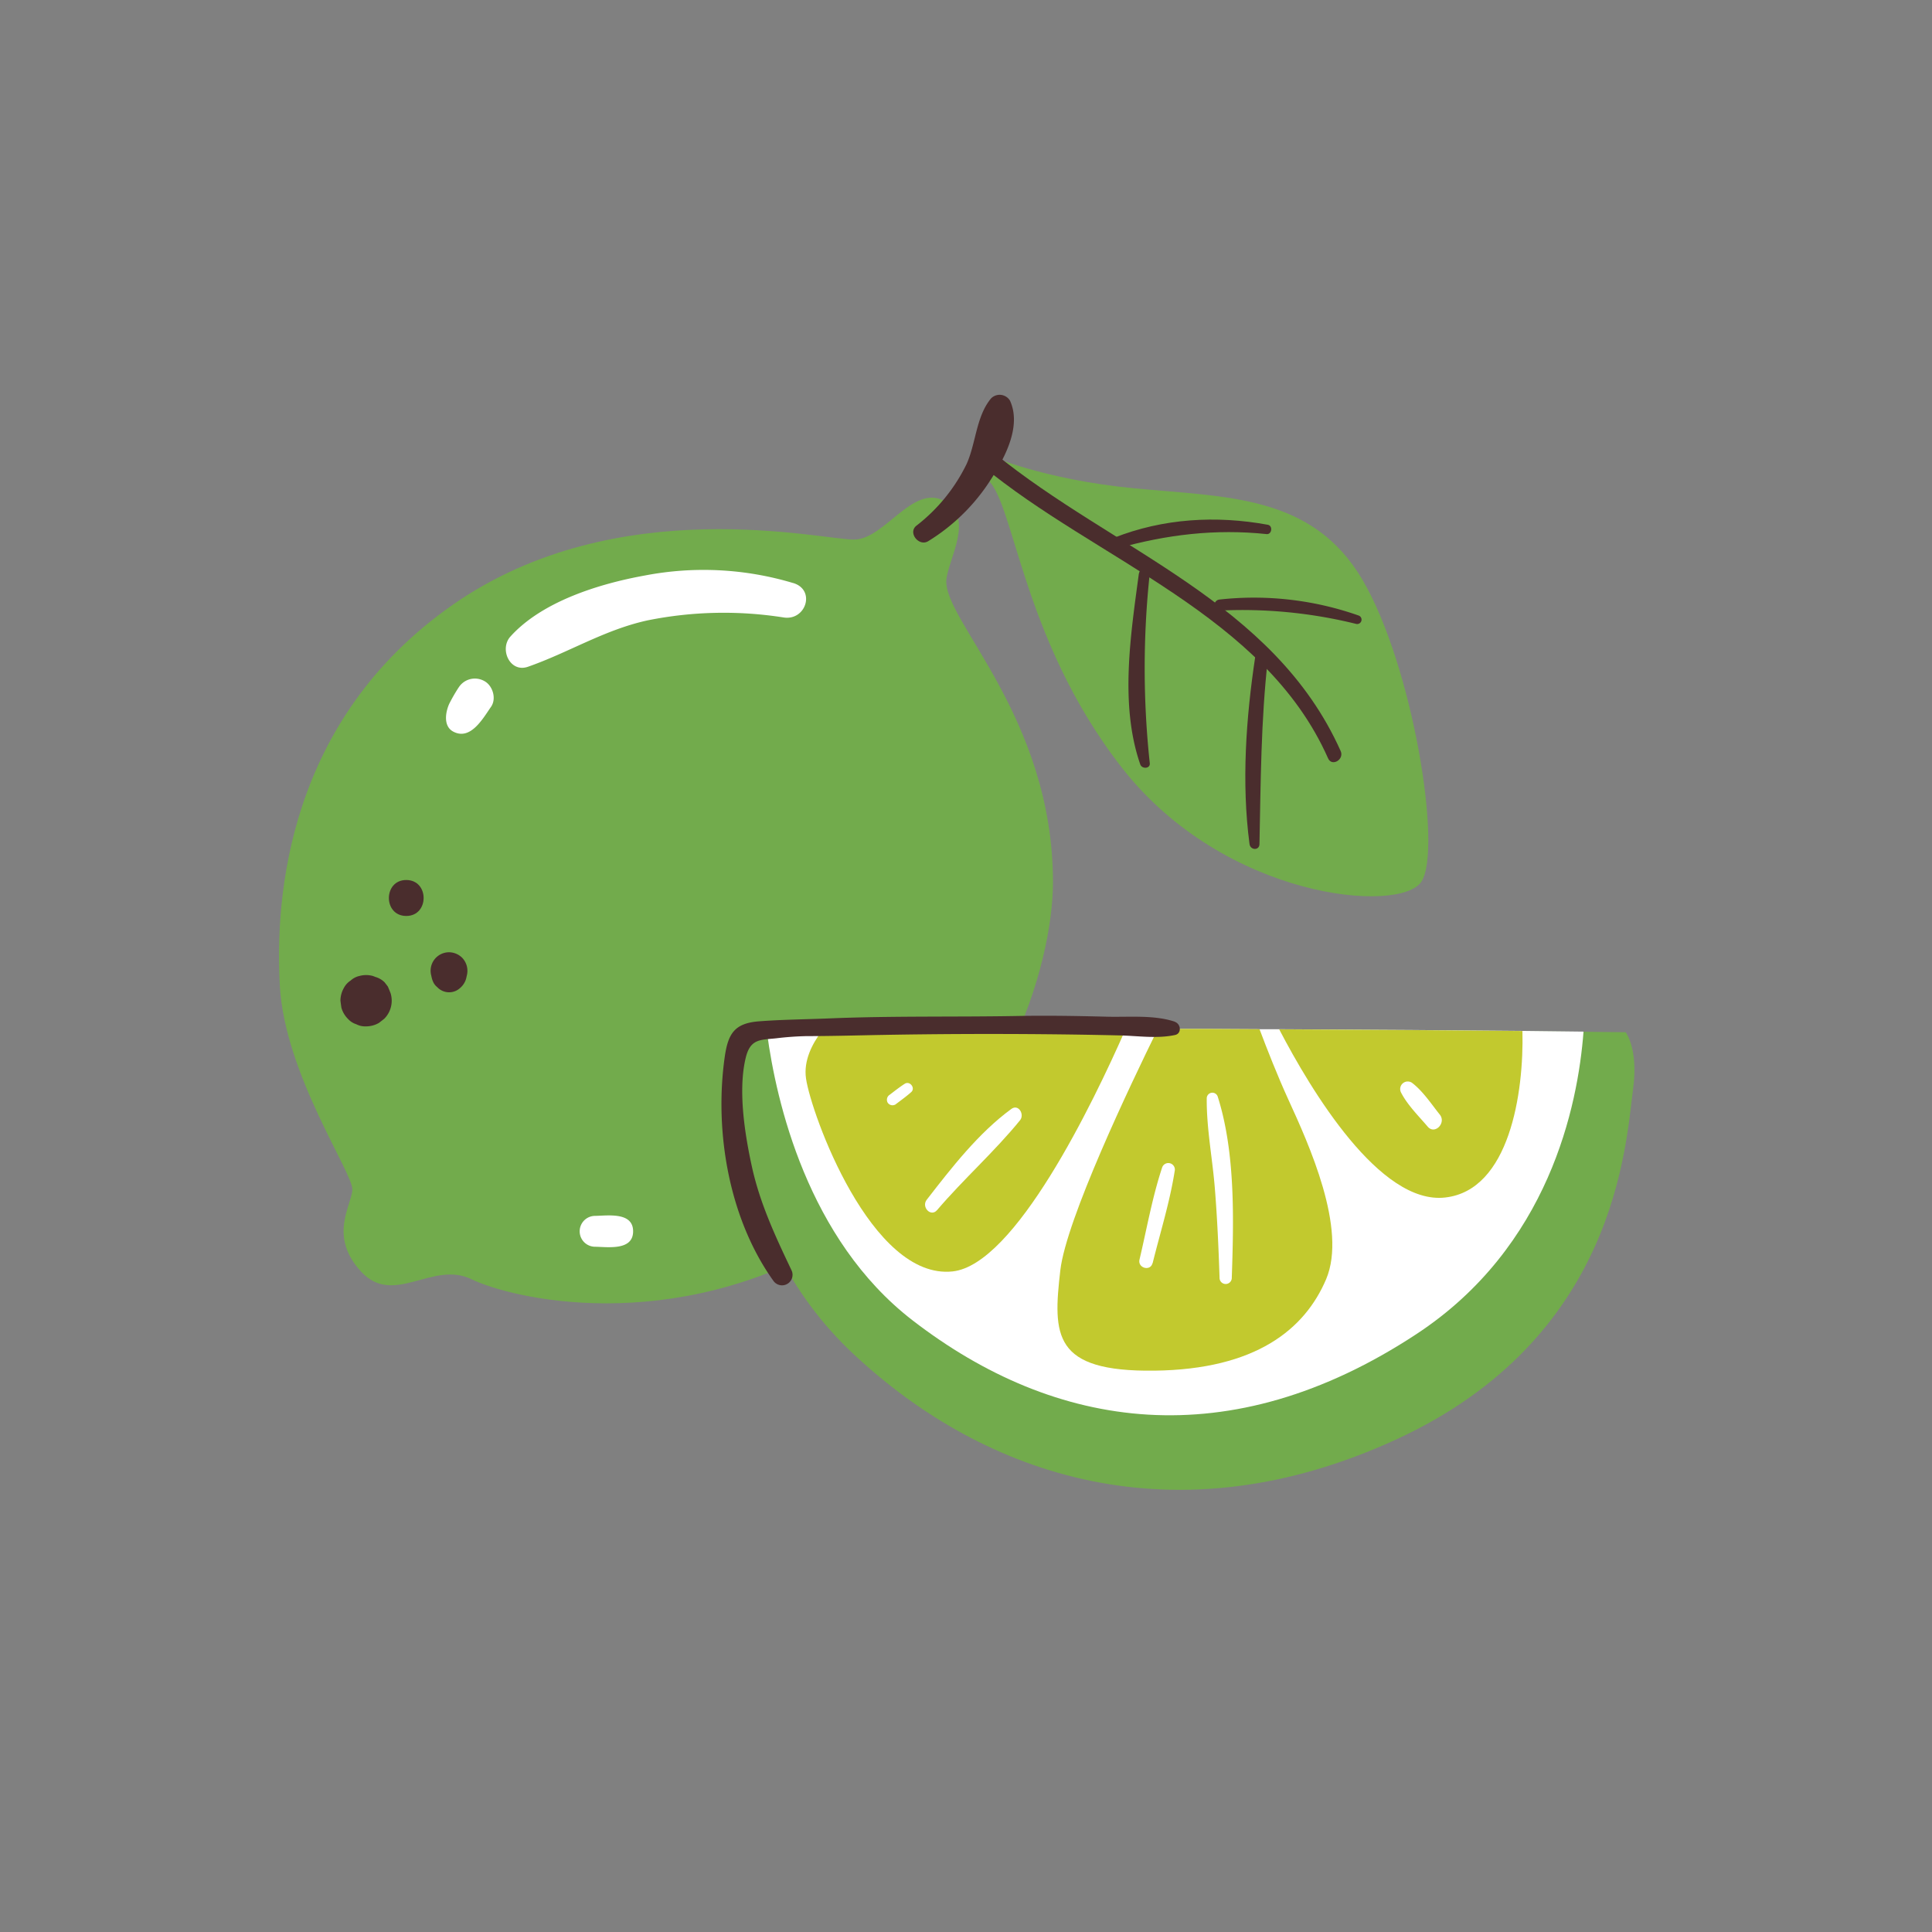 <svg xmlns="http://www.w3.org/2000/svg" viewBox="0 0 512 512"><rect x="0" y="0" width="512" height="512" fill="#808080" stroke="none"/><defs><style>.limecls-1{fill:#72ab4c;}.limecls-2{fill:#4a2d2d;}.limecls-3{fill:#fff;}.limecls-4{fill:#c2c92e;}.limecls-5{fill:none;}</style></defs><g id="Capa_2" data-name="Capa 2"><g id="bocetos"><path class="limecls-1" d="M261.43,120.41s14.61,6.64,39.19,9,47.16,1.66,60.45,24.25,21.25,71.41,15.61,80-52.15,4.65-79.38-30.22S268.74,131,261.1,126.72,261.43,120.41,261.43,120.41Z"/><path class="limecls-1" d="M250.8,153.62c.52-5.54,7.64-16.61-.66-20.92s-15.61,10-23.58,10.29S163.79,129.71,120,160.26s-47.17,77.39-45.84,101S93.71,311,93.38,315.36,87.07,327.65,95.7,337s18.93-3,29.23,2,52.8,15.61,97-10.63,57.12-73,57.12-94.65C279,189.82,249.81,164.25,250.8,153.62Z"/><path class="limecls-2" d="M103.34,262.78c-.18-.46-.37-.91-.57-1.36l-.85-1.1a5.68,5.68,0,0,0-2.48-1.43l-.31-.13-.29-.11a6.74,6.74,0,0,0-3.62,0,5,5,0,0,0-2.31,1.22,5.06,5.06,0,0,0-1.76,1.91,6.87,6.87,0,0,0-.93,3.43c.08.6.16,1.21.25,1.81a6.66,6.66,0,0,0,1.75,3,4.94,4.94,0,0,0,2.19,1.41A5.13,5.13,0,0,0,97,272a6.83,6.83,0,0,0,3.44-.93l1.37-1.07a6.66,6.66,0,0,0,1.75-3,6.74,6.74,0,0,0,0-3.62C103.51,263.19,103.43,263,103.34,262.78Z"/><path class="limecls-2" d="M107.66,233.21c-6.13,0-6.14,9.53,0,9.53S113.8,233.21,107.66,233.21Z"/><path class="limecls-2" d="M119,252.36a4.89,4.89,0,0,0-4.71,6.18c.05.24.1.48.16.72a5.79,5.79,0,0,0,.5,1.27,3.71,3.71,0,0,0,.91,1.06l-.08-.06.09.07a4.31,4.31,0,0,0,6.13.17,5,5,0,0,0,1.55-2.51c.06-.24.1-.48.16-.72a5,5,0,0,0-1.26-4.75A5,5,0,0,0,119,252.36Z"/><path class="limecls-2" d="M246,143.41a51.73,51.73,0,0,0,16.72-16.55c3.68-5.77,8-13.92,4.95-20.66a3.2,3.2,0,0,0-5-.65c-4,4.74-4,11.87-6.53,17.46a46.12,46.12,0,0,1-13.29,16.31c-2.32,1.86.67,5.62,3.15,4.09Z"/><path class="limecls-2" d="M260.24,123.4c30.15,25,74.86,39.49,91.72,77.58,1,2.27,4.34.31,3.33-1.95-17.72-39.61-60.16-53.16-91.76-78.92-2.3-1.87-5.6,1.36-3.29,3.29Z"/><path class="limecls-2" d="M301.82,151.94c-2.16,16.18-5.13,34.8.36,50.63.44,1.28,2.7,1.19,2.52-.34a235.5,235.5,0,0,1,0-50.29c.18-1.84-2.6-1.76-2.84,0Z"/><path class="limecls-2" d="M332.64,174.1c-2.43,16.17-3.66,33.34-1.5,49.6.22,1.63,2.6,1.75,2.63,0,.34-16.5.38-32.69,2.23-49.14.21-1.9-3.08-2.36-3.36-.46Z"/><path class="limecls-2" d="M323.21,161.81a125.47,125.47,0,0,1,36.22,3.54,1.16,1.16,0,0,0,.62-2.23,83.53,83.53,0,0,0-36.84-4.24c-1.84.18-1.9,3,0,2.93Z"/><path class="limecls-2" d="M296,145.37c13.14-3.7,26.05-5.26,39.66-3.83,1.4.15,1.72-2.21.33-2.47-13.71-2.52-27.75-1.69-40.77,3.45-1.73.68-1.09,3.37.78,2.85Z"/><path class="limecls-1" d="M432.8,288.46c-2,15-4.32,66.09-62.77,93s-108.93,10-143.8-22.58-33.21-80-29.56-84c.34-.37,2.67-.68,6.63-.95,32.6-2.18,175.18-.91,216.35-.5l11.17.12S434.21,277.92,432.8,288.46Z"/><path class="limecls-3" d="M419.65,273.39c-1.49,19.72-9.16,57.07-44.3,80.17-49.5,32.54-95.65,25.57-133.52-3.66-27.89-21.52-36.14-58.2-38.53-76,3.59-.24,8.51-.44,14.47-.61,19.14-.51,49.11-.66,80.57-.63h8.53c9,0,18,0,26.94.09l5.18,0c24.59.12,47.62.3,64.46.45Z"/><path class="limecls-4" d="M298.34,272.65c-8.76,19.92-29.35,62.51-45.88,64.29-21.58,2.33-37.53-41.84-38.86-51.14-.69-4.77,1.69-9.27,4.17-12.52C236.91,272.77,266.88,272.62,298.34,272.65Z"/><path class="limecls-4" d="M351.44,339c-5.65,13.28-18.61,23.91-45.51,24.24S279,353.89,281,336.61c1.57-13.46,18.49-49,25.85-63.95,9,0,18,0,26.94.09,1.94,5.17,4.75,12.33,7.66,18.7C346.78,303.08,357.08,325.66,351.44,339Z"/><path class="limecls-4" d="M383,317.35c-17.32,2-35.54-28.34-44-44.57,24.59.12,47.62.3,64.46.45C403.87,289.67,400,315.44,383,317.35Z"/><path class="limecls-3" d="M237.26,292.73c1.42-1.08,2.88-2.12,4.22-3.31,1.19-1.06-.36-3.07-1.71-2.21s-2.7,1.93-4,2.92a1.56,1.56,0,0,0-.54,2.06,1.52,1.52,0,0,0,2,.54Z"/><path class="limecls-3" d="M248.33,320.7c7-8.22,15.21-15.48,22-23.83,1.24-1.53-.41-4.37-2.3-3-8.73,6.39-15.86,15.59-22.44,24.08-1.49,1.92,1.1,4.68,2.74,2.74Z"/><path class="limecls-3" d="M305.46,334.76c2-8.08,4.56-16.21,5.85-24.44a1.73,1.73,0,0,0-3.33-.92c-2.62,7.91-4.08,16.29-6,24.41-.52,2.23,2.88,3.19,3.44.95Z"/><path class="limecls-3" d="M326.43,338.78c.52-15.45,1-33.27-3.72-48.16a1.49,1.49,0,0,0-2.91.4c-.08,7.92,1.5,15.91,2.14,23.81s1,16,1.26,23.95a1.62,1.62,0,0,0,3.23,0Z"/><path class="limecls-3" d="M381.55,295.37c-2.22-2.78-4.36-6.06-7.17-8.27a2,2,0,0,0-3.11,2.39c1.7,3.34,4.67,6.24,7.08,9.08,1.9,2.24,5-1,3.2-3.2Z"/><path class="limecls-2" d="M311.39,270.78c-5.48-1.86-12.16-1.2-17.89-1.34-7.83-.2-15.67-.34-23.5-.2-16.76.31-33.53-.05-50.28.65-6.15.25-12.41.3-18.54.77-6.54.5-8.26,3.23-9.15,9.65-2.74,19.7,1.18,42.66,12.89,59.07a2.79,2.79,0,0,0,4.81-2.81c-4.23-8.89-8.29-17.56-10.43-27.22-1.88-8.54-3.78-20.31-1.68-29,1.21-5.05,3.81-4.75,8-5.18a80.7,80.7,0,0,1,8.22-.59c6.58,0,13.16-.19,19.74-.31q21.67-.39,43.34-.19,10,.09,19.91.32c4.77.12,9.86.9,14.55-.11,1.85-.39,1.57-2.93,0-3.47Z"/><path class="limecls-3" d="M210.22,154.52a82.59,82.59,0,0,0-39.36-2c-12,2.17-27.23,6.86-35.61,16.19-2.95,3.29-.15,9.63,4.63,8,10.86-3.79,20.27-9.8,31.71-12.3a102,102,0,0,1,36.12-.77c5.88.88,8.51-7.31,2.51-9.13Z"/><path class="limecls-3" d="M121.49,182.27a45.27,45.27,0,0,0-2.45,4.27c-1,2.25-1.6,5.93,1.09,7.35,4.59,2.42,7.86-3.51,10-6.58,1.5-2.15.46-5.64-1.79-6.83a5.09,5.09,0,0,0-6.84,1.79Z"/><path class="limecls-3" d="M157.71,330.4c3.4.06,10.07,1.08,10.07-4.09s-6.67-4.15-10.07-4.09a4.09,4.09,0,1,0,0,8.18Z"/><rect class="limecls-5" width="512" height="512"/></g></g></svg>